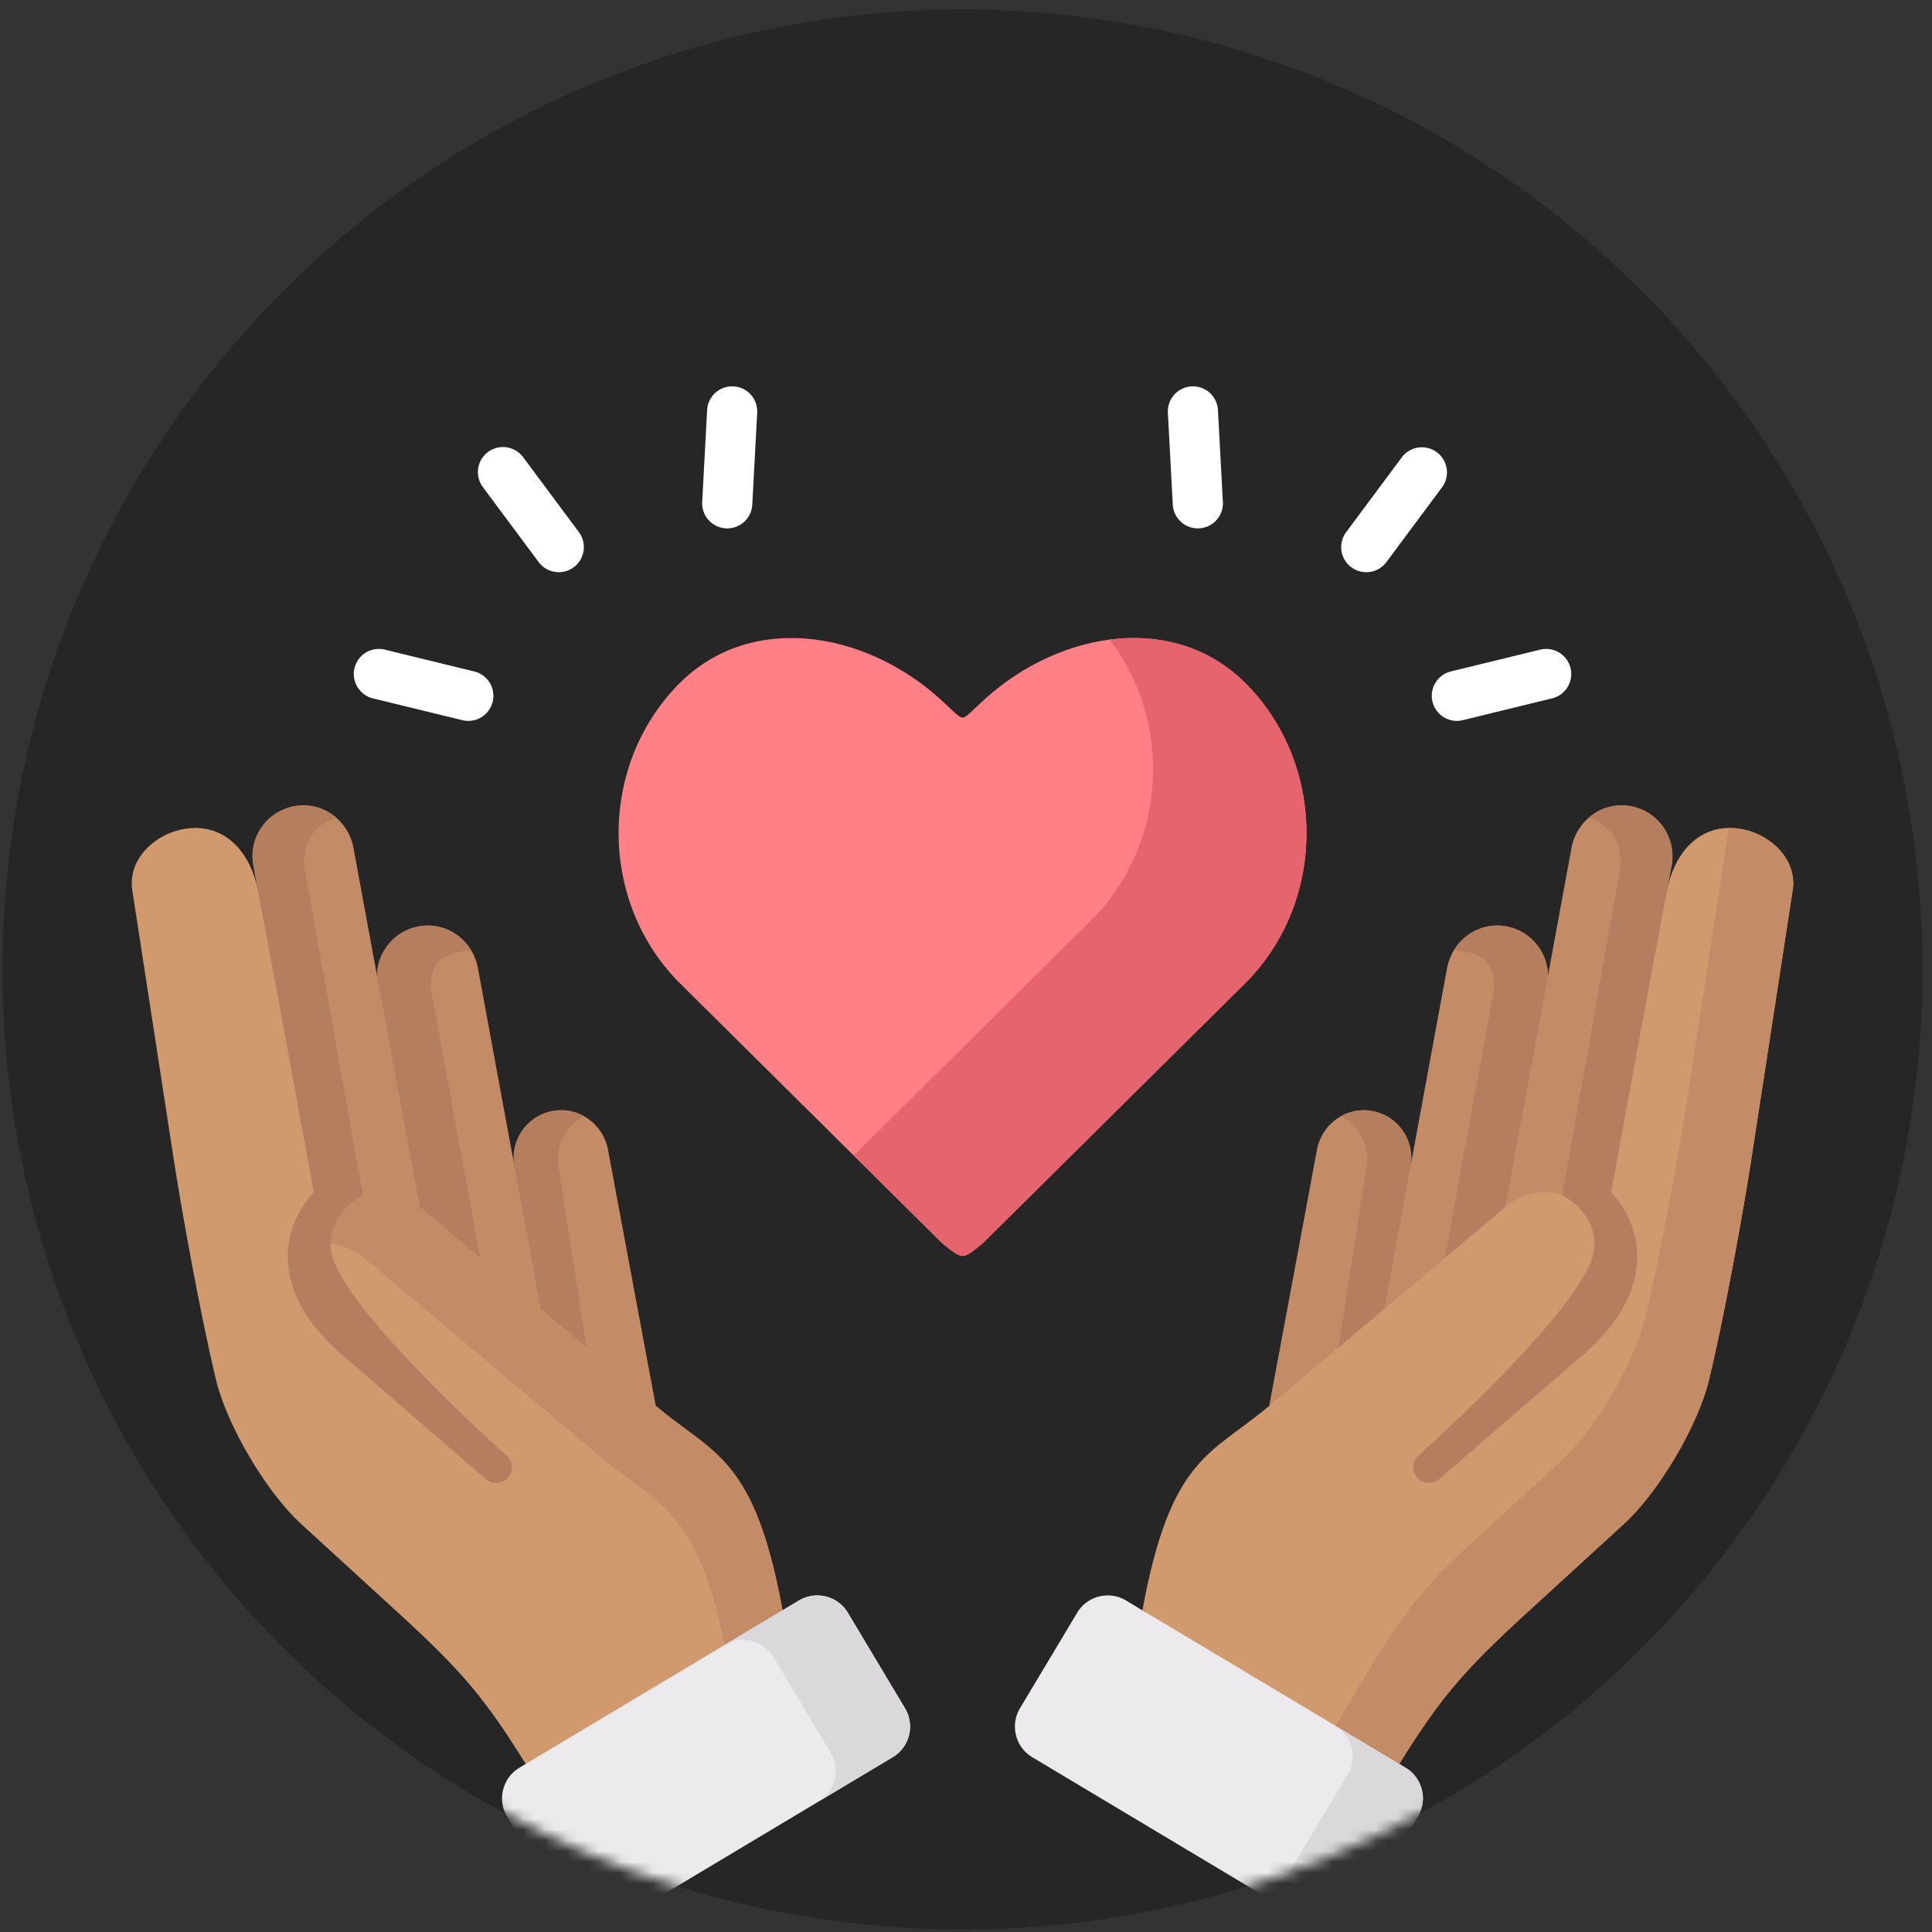 <svg width="179" height="179" fill="none" xmlns="http://www.w3.org/2000/svg"><rect width="100%" height="100%" fill="#333333" stroke="none"/><circle cx="89.176" cy="89.821" r="88.948" fill="#000" fill-opacity=".25"/><mask id="a" maskUnits="userSpaceOnUse" x="0" y="0" width="179" height="179"><circle cx="89.176" cy="89.821" r="88.948" fill="#C4C4C4"/></mask><g mask="url(#a)"><path fill-rule="evenodd" clip-rule="evenodd" d="M91.036 115.207l21.62-21.422 2.941-2.916c7.267-7.525 7.267-19.84 0-27.365-6.596-6.837-17.26-5.125-24.311 1.23-1.299 1.17-1.754 1.754-2.107 1.754-.353 0-.808-.584-2.115-1.754-7.043-6.355-17.707-8.067-24.303-1.23-7.267 7.525-7.267 19.84 0 27.365l2.941 2.916 21.61 21.422c.938.739 1.402 1.144 1.867 1.161.464-.017.929-.422 1.857-1.161z" fill="#FF8086"/><path fill-rule="evenodd" clip-rule="evenodd" d="M29.678 113.719L18.757 97.061c-.009-.06 5.151-14.551 5.134-14.603l-.404-2.201a4.716 4.716 0 0 1 3.689-5.547c2.537-.516 5.03 1.144 5.564 3.793l2.184 11.859 3.965 21.482c-1.996 4.042-6.794 3.861-9.21 1.875zm20.424 7.568l-3.036-8.549.585-4.747c-.387-2.322 1.153-4.575 3.474-5.039 2.374-.482 4.713 1.074 5.203 3.551l4.429 23.753-6.415-2.46-4.24-6.509z" fill="#C38C66"/><path fill-rule="evenodd" clip-rule="evenodd" d="M38.889 111.844l-4.73-10.801.766-10.681c.051-2.15 1.582-4.077 3.783-4.515 2.537-.516 5.031 1.144 5.564 3.801l3.38 18.343.026.147 2.425 13.149-6.398-.869-4.816-8.574z" fill="#C38C66"/><path fill-rule="evenodd" clip-rule="evenodd" d="M50.102 121.286l-2.425-13.149-.026-.146c-.387-2.322 1.153-4.575 3.474-5.039a4.345 4.345 0 0 1 3.019.481c-1.703.843-2.726 2.735-2.4 4.679l.026.146 2.572 16.606-4.24-3.578zm-11.213-9.442l-3.965-21.482c.052-2.15 1.583-4.076 3.784-4.515 1.987-.404 3.947.525 4.953 2.219a4.95 4.95 0 0 0-.997.094c-2.193.44-2.7 1.334-2.743 3.483l4.575 24.922-5.607-4.721z" fill="#B57F5F"/><path d="M126.585 53.014a2.322 2.322 0 0 1-1.862-3.71l5.168-6.948a2.323 2.323 0 0 1 3.728 2.772l-5.168 6.95a2.32 2.32 0 0 1-1.866.936zm8.385 13.777a2.324 2.324 0 0 1-.549-4.58l8.282-2.021a2.322 2.322 0 1 1 1.101 4.513l-8.281 2.022a2.33 2.33 0 0 1-.553.066zm-23.993-17.837a2.324 2.324 0 0 1-2.318-2.198l-.455-8.514a2.322 2.322 0 1 1 4.639-.248l.456 8.513a2.323 2.323 0 0 1-2.322 2.447zm-59.205 4.059a2.32 2.32 0 0 1-1.866-.937l-5.168-6.948a2.323 2.323 0 1 1 3.728-2.773l5.168 6.949a2.323 2.323 0 0 1-1.862 3.71zm-8.385 13.778c-.182 0-.367-.022-.552-.067l-8.282-2.02a2.323 2.323 0 1 1 1.102-4.514l8.281 2.02a2.323 2.323 0 0 1-.549 4.581zM67.38 48.955c-.041 0-.083-.002-.126-.004a2.323 2.323 0 0 1-2.195-2.444l.456-8.513a2.323 2.323 0 1 1 4.64.248l-.457 8.514a2.323 2.323 0 0 1-2.317 2.199z" fill="#fff"/><path fill-rule="evenodd" clip-rule="evenodd" d="M115.597 90.869c7.267-7.525 7.267-19.84 0-27.365-3.5-3.629-8.144-4.85-12.787-4.248 5.804 7.576 5.331 18.722-1.428 25.713l-2.941 2.924-19.34 19.169 8.212 8.144c.938.74 1.402 1.144 1.866 1.161.465-.017.929-.421 1.858-1.161l21.619-21.422 2.941-2.915z" fill="#E5646E"/><path fill-rule="evenodd" clip-rule="evenodd" d="M37.005 149.527l-9.115-8.341c-3.234-2.959-6.846-9.108-7.86-13.279-1.505-6.191-3.311-16.425-3.896-20.252l-3.879-25.19c-.481-3.173 2.71-5.796 5.917-5.753 3.148.043 5.117 2.658 5.719 5.745l.034.172 5.753 31.089c.83-1.504 4.48-.703 4.48-.703s3.227-2.526 4.73-1.172l21.87 18.412c5.391 4.541 9.132 4.696 11.746 18.937l-.335.206-6.75 13.898-16.71.137c-3.767-6.08-5.95-8.634-11.704-13.906z" fill="#D19A6E"/><path fill-rule="evenodd" clip-rule="evenodd" d="M67.146 152.401c-2.597-12.685-6.251-12.994-11.437-17.354L33.84 116.635c-1.358-1.222-3.113-1.574-4.755-1.273h-.009c.017-.052.026-.112.043-.163a6.12 6.12 0 0 1 .98-2.142 6.547 6.547 0 0 1 3.14-2.253c1.892-.636 4.041-.404 5.65 1.041l4.179 3.526 7.034 5.916 4.24 3.578 6.415 5.392c5.392 4.541 9.133 4.695 11.747 18.936l-5.358 3.208z" fill="#C38C66"/><path fill-rule="evenodd" clip-rule="evenodd" d="M49.982 162.669L72.169 149.4l1.857-1.118c1.557-.929 3.595-.422 4.524 1.135l5.306 8.867a3.307 3.307 0 0 1-1.135 4.515L56.8 178.304a3.3 3.3 0 0 1-4.514-1.135l-5.306-8.867c-.93-1.548-.413-3.586 1.135-4.515l1.866-1.118z" fill="#ECEAED"/><path fill-rule="evenodd" clip-rule="evenodd" d="M67.147 152.401h.008-.008zm15.573 10.397a3.306 3.306 0 0 0 1.136-4.514l-5.306-8.867a3.31 3.31 0 0 0-4.524-1.135c-2.287 1.376-4.583 2.743-6.87 4.119a3.3 3.3 0 0 1 4.514 1.135l5.297 8.867a3.3 3.3 0 0 1-1.118 4.506l6.871-4.111z" fill="#DAD8DB"/><path d="M47.067 134.977s-15.424-13.69-16.38-18.997c-.272-1.516.22-3.704 2.93-5.252l-.116-.73c-1.774-9.615-3.41-19.33-5.181-28.941-.5-2.451.49-4.636 2.872-5.263a4.65 4.65 0 0 0-4.016-1.084 4.717 4.717 0 0 0-3.69 5.547l.405 2.201c1.803 9.307 3.476 18.668 5.19 28.004-1.163 1.198-1.95 2.806-2.27 4.42-.407 2.049-.32 6.151 4.831 10.604l13.26 11.464a1.465 1.465 0 0 0 2.165-1.973z" fill="#B57F5F"/><path fill-rule="evenodd" clip-rule="evenodd" d="M148.671 113.719l10.921-16.658c.009-.06-5.151-14.551-5.134-14.603l.404-2.201a4.716 4.716 0 0 0-3.689-5.547c-2.537-.516-5.031 1.144-5.564 3.793l-2.185 11.859-3.964 21.482c1.996 4.042 6.794 3.861 9.211 1.875zm-20.423 7.568l3.035-8.549-.585-4.747c.387-2.322-1.152-4.575-3.474-5.039-2.373-.482-4.712 1.074-5.203 3.551l-4.428 23.753 6.415-2.46 4.24-6.509z" fill="#C38C66"/><path fill-rule="evenodd" clip-rule="evenodd" d="M139.461 111.844l4.73-10.801-.765-10.681c-.052-2.15-1.583-4.077-3.784-4.515-2.537-.516-5.031 1.144-5.564 3.801l-3.38 18.343-.026.147-2.425 13.149 6.398-.869 4.816-8.574z" fill="#C38C66"/><path fill-rule="evenodd" clip-rule="evenodd" d="M128.247 121.286l2.425-13.149.026-.146c.387-2.322-1.152-4.575-3.474-5.039a4.345 4.345 0 0 0-3.018.481c1.702.843 2.726 2.735 2.399 4.679l-.026.146-2.571 16.606 4.239-3.578zm11.213-9.442l3.965-21.482c-.052-2.15-1.582-4.076-3.784-4.515-1.986-.404-3.947.525-4.953 2.219.327 0 .662.026.997.094 2.193.44 2.701 1.334 2.744 3.483l-4.575 24.922 5.606-4.721z" fill="#B57F5F"/><path fill-rule="evenodd" clip-rule="evenodd" d="M141.344 149.527l9.116-8.341c3.233-2.959 6.845-9.108 7.86-13.279 1.505-6.191 3.311-16.425 3.895-20.252l3.879-25.19c.482-3.173-2.709-5.796-5.917-5.753-3.147.043-5.116 2.658-5.719 5.745l-.034.172-5.753 31.088c-1.746-3.164-6.347-4.454-9.21-1.874l-21.869 18.412c-5.392 4.541-9.133 4.695-11.747 18.937l.335.206 6.751 13.897 16.709.138c3.767-6.08 5.951-8.634 11.704-13.906z" fill="#D19A6E"/><path fill-rule="evenodd" clip-rule="evenodd" d="M128.368 162.669L106.181 149.4l-1.858-1.118c-1.556-.929-3.594-.422-4.523 1.135l-5.306 8.867a3.307 3.307 0 0 0 1.135 4.515l25.919 15.505a3.3 3.3 0 0 0 4.515-1.135l5.306-8.867c.929-1.548.413-3.586-1.135-4.515l-1.866-1.118z" fill="#ECEAED"/><path d="M131.283 134.977s15.423-13.69 16.379-18.997c.272-1.516-.22-3.704-2.93-5.252l.116-.73c1.774-9.615 3.409-19.33 5.182-28.941.499-2.451-.49-4.636-2.872-5.263a4.65 4.65 0 0 1 4.016-1.084c2.545.508 4.205 3.01 3.689 5.547l-.404 2.201c-1.803 9.307-3.477 18.668-5.191 28.004 1.163 1.198 1.949 2.806 2.27 4.42.407 2.049.321 6.151-4.831 10.604l-13.26 11.464a1.465 1.465 0 0 1-2.164-1.973z" fill="#B57F5F"/><path fill-rule="evenodd" clip-rule="evenodd" d="M129.64 163.434c3.775-6.08 5.96-8.634 11.713-13.906l9.115-8.342c3.234-2.958 6.837-9.107 7.861-13.278 1.504-6.192 3.31-16.426 3.895-20.253l.766-4.962 3.104-20.227c.344-2.21-1.109-4.162-3.104-5.117a6.238 6.238 0 0 0-2.812-.636L157.83 92.02l-1.522 9.881c-.009.077-.026.154-.034.232-.62 3.981-2.383 13.949-3.862 20.02-1.023 4.171-4.626 10.32-7.86 13.279l-9.116 8.35c-5.753 5.263-7.937 10.028-11.712 16.108l4.652 2.777 1.264.766z" fill="#C38C66"/><path fill-rule="evenodd" clip-rule="evenodd" d="M126.072 177.169l5.297-8.867c.937-1.548.421-3.586-1.135-4.515l-6.51-3.895a3.285 3.285 0 0 1 1.53 3.5 2.987 2.987 0 0 1-.395 1.015l-5.298 8.866c-.928 1.548-2.949 2.055-4.506 1.144l6.493 3.887c.009.009.017.009.026.017a3.315 3.315 0 0 0 4.498-1.152z" fill="#DAD8DB"/></g></svg>